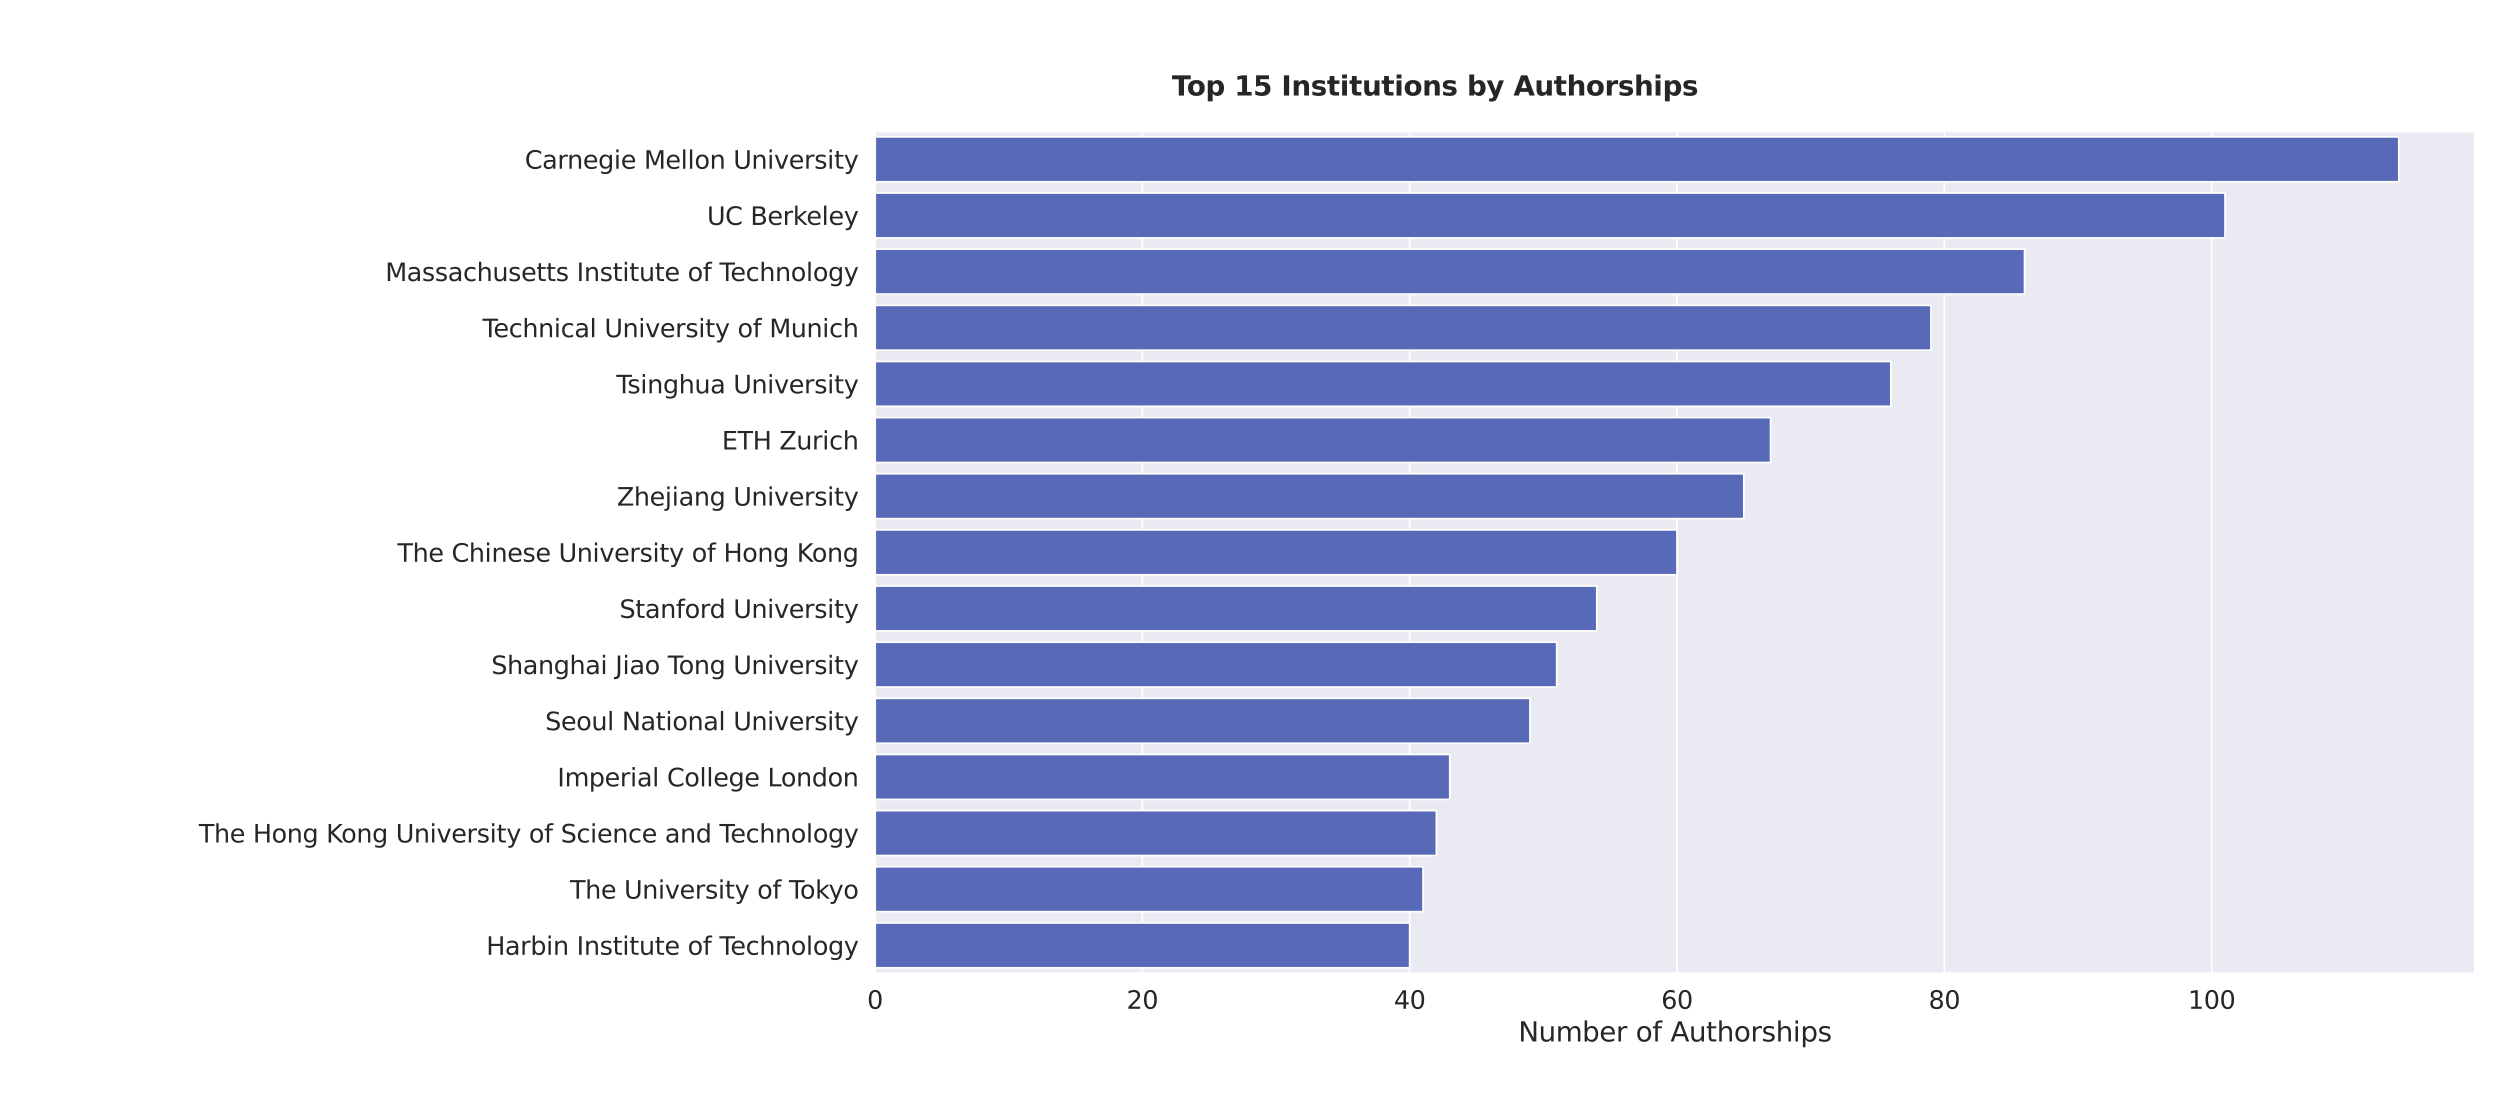 <?xml version="1.0" encoding="utf-8" standalone="no"?>
<!DOCTYPE svg PUBLIC "-//W3C//DTD SVG 1.1//EN"
  "http://www.w3.org/Graphics/SVG/1.1/DTD/svg11.dtd">
<svg xmlns:xlink="http://www.w3.org/1999/xlink" width="1440pt" height="630pt" viewBox="0 0 1440 630" xmlns="http://www.w3.org/2000/svg" version="1.1">
 <defs>
  <style type="text/css">*{stroke-linejoin: round; stroke-linecap: butt}</style>
 </defs>
 <g id="figure_1">
  <g id="patch_1">
   <path d="M 0 630 
L 1440 630 
L 1440 0 
L 0 0 
z
" style="fill: #ffffff"/>
  </g>
  <g id="axes_1">
   <g id="patch_2">
    <path d="M 504 560.7 
L 1425.6 560.7 
L 1425.6 75.6 
L 504 75.6 
z
" style="fill: #eaeaf2"/>
   </g>
   <g id="matplotlib.axis_1">
    <g id="xtick_1">
     <g id="line2d_1">
      <path d="M 504 560.7 
L 504 75.6 
" clip-path="url(#pc9126f937c)" style="fill: none; stroke: #ffffff; stroke-linecap: round"/>
     </g>
     <g id="text_1">
      <!-- 0 -->
      <g style="fill: #262626" transform="translate(499.451 581.066) scale(0.143 -0.143)">
       <defs>
        <path id="DejaVuSans-30" d="M 2034 4250 
Q 1547 4250 1301 3770 
Q 1056 3291 1056 2328 
Q 1056 1369 1301 889 
Q 1547 409 2034 409 
Q 2525 409 2770 889 
Q 3016 1369 3016 2328 
Q 3016 3291 2770 3770 
Q 2525 4250 2034 4250 
z
M 2034 4750 
Q 2819 4750 3233 4129 
Q 3647 3509 3647 2328 
Q 3647 1150 3233 529 
Q 2819 -91 2034 -91 
Q 1250 -91 836 529 
Q 422 1150 422 2328 
Q 422 3509 836 4129 
Q 1250 4750 2034 4750 
z
" transform="scale(0.016)"/>
       </defs>
       <use xlink:href="#DejaVuSans-30"/>
      </g>
     </g>
    </g>
    <g id="xtick_2">
     <g id="line2d_2">
      <path d="M 657.985 560.7 
L 657.985 75.6 
" clip-path="url(#pc9126f937c)" style="fill: none; stroke: #ffffff; stroke-linecap: round"/>
     </g>
     <g id="text_2">
      <!-- 20 -->
      <g style="fill: #262626" transform="translate(648.887 581.066) scale(0.143 -0.143)">
       <defs>
        <path id="DejaVuSans-32" d="M 1228 531 
L 3431 531 
L 3431 0 
L 469 0 
L 469 531 
Q 828 903 1448 1529 
Q 2069 2156 2228 2338 
Q 2531 2678 2651 2914 
Q 2772 3150 2772 3378 
Q 2772 3750 2511 3984 
Q 2250 4219 1831 4219 
Q 1534 4219 1204 4116 
Q 875 4013 500 3803 
L 500 4441 
Q 881 4594 1212 4672 
Q 1544 4750 1819 4750 
Q 2544 4750 2975 4387 
Q 3406 4025 3406 3419 
Q 3406 3131 3298 2873 
Q 3191 2616 2906 2266 
Q 2828 2175 2409 1742 
Q 1991 1309 1228 531 
z
" transform="scale(0.016)"/>
       </defs>
       <use xlink:href="#DejaVuSans-32"/>
       <use xlink:href="#DejaVuSans-30" x="63.623"/>
      </g>
     </g>
    </g>
    <g id="xtick_3">
     <g id="line2d_3">
      <path d="M 811.97 560.7 
L 811.97 75.6 
" clip-path="url(#pc9126f937c)" style="fill: none; stroke: #ffffff; stroke-linecap: round"/>
     </g>
     <g id="text_3">
      <!-- 40 -->
      <g style="fill: #262626" transform="translate(802.872 581.066) scale(0.143 -0.143)">
       <defs>
        <path id="DejaVuSans-34" d="M 2419 4116 
L 825 1625 
L 2419 1625 
L 2419 4116 
z
M 2253 4666 
L 3047 4666 
L 3047 1625 
L 3713 1625 
L 3713 1100 
L 3047 1100 
L 3047 0 
L 2419 0 
L 2419 1100 
L 313 1100 
L 313 1709 
L 2253 4666 
z
" transform="scale(0.016)"/>
       </defs>
       <use xlink:href="#DejaVuSans-34"/>
       <use xlink:href="#DejaVuSans-30" x="63.623"/>
      </g>
     </g>
    </g>
    <g id="xtick_4">
     <g id="line2d_4">
      <path d="M 965.955 560.7 
L 965.955 75.6 
" clip-path="url(#pc9126f937c)" style="fill: none; stroke: #ffffff; stroke-linecap: round"/>
     </g>
     <g id="text_4">
      <!-- 60 -->
      <g style="fill: #262626" transform="translate(956.857 581.066) scale(0.143 -0.143)">
       <defs>
        <path id="DejaVuSans-36" d="M 2113 2584 
Q 1688 2584 1439 2293 
Q 1191 2003 1191 1497 
Q 1191 994 1439 701 
Q 1688 409 2113 409 
Q 2538 409 2786 701 
Q 3034 994 3034 1497 
Q 3034 2003 2786 2293 
Q 2538 2584 2113 2584 
z
M 3366 4563 
L 3366 3988 
Q 3128 4100 2886 4159 
Q 2644 4219 2406 4219 
Q 1781 4219 1451 3797 
Q 1122 3375 1075 2522 
Q 1259 2794 1537 2939 
Q 1816 3084 2150 3084 
Q 2853 3084 3261 2657 
Q 3669 2231 3669 1497 
Q 3669 778 3244 343 
Q 2819 -91 2113 -91 
Q 1303 -91 875 529 
Q 447 1150 447 2328 
Q 447 3434 972 4092 
Q 1497 4750 2381 4750 
Q 2619 4750 2861 4703 
Q 3103 4656 3366 4563 
z
" transform="scale(0.016)"/>
       </defs>
       <use xlink:href="#DejaVuSans-36"/>
       <use xlink:href="#DejaVuSans-30" x="63.623"/>
      </g>
     </g>
    </g>
    <g id="xtick_5">
     <g id="line2d_5">
      <path d="M 1119.94 560.7 
L 1119.94 75.6 
" clip-path="url(#pc9126f937c)" style="fill: none; stroke: #ffffff; stroke-linecap: round"/>
     </g>
     <g id="text_5">
      <!-- 80 -->
      <g style="fill: #262626" transform="translate(1110.841 581.066) scale(0.143 -0.143)">
       <defs>
        <path id="DejaVuSans-38" d="M 2034 2216 
Q 1584 2216 1326 1975 
Q 1069 1734 1069 1313 
Q 1069 891 1326 650 
Q 1584 409 2034 409 
Q 2484 409 2743 651 
Q 3003 894 3003 1313 
Q 3003 1734 2745 1975 
Q 2488 2216 2034 2216 
z
M 1403 2484 
Q 997 2584 770 2862 
Q 544 3141 544 3541 
Q 544 4100 942 4425 
Q 1341 4750 2034 4750 
Q 2731 4750 3128 4425 
Q 3525 4100 3525 3541 
Q 3525 3141 3298 2862 
Q 3072 2584 2669 2484 
Q 3125 2378 3379 2068 
Q 3634 1759 3634 1313 
Q 3634 634 3220 271 
Q 2806 -91 2034 -91 
Q 1263 -91 848 271 
Q 434 634 434 1313 
Q 434 1759 690 2068 
Q 947 2378 1403 2484 
z
M 1172 3481 
Q 1172 3119 1398 2916 
Q 1625 2713 2034 2713 
Q 2441 2713 2670 2916 
Q 2900 3119 2900 3481 
Q 2900 3844 2670 4047 
Q 2441 4250 2034 4250 
Q 1625 4250 1398 4047 
Q 1172 3844 1172 3481 
z
" transform="scale(0.016)"/>
       </defs>
       <use xlink:href="#DejaVuSans-38"/>
       <use xlink:href="#DejaVuSans-30" x="63.623"/>
      </g>
     </g>
    </g>
    <g id="xtick_6">
     <g id="line2d_6">
      <path d="M 1273.925 560.7 
L 1273.925 75.6 
" clip-path="url(#pc9126f937c)" style="fill: none; stroke: #ffffff; stroke-linecap: round"/>
     </g>
     <g id="text_6">
      <!-- 100 -->
      <g style="fill: #262626" transform="translate(1260.277 581.066) scale(0.143 -0.143)">
       <defs>
        <path id="DejaVuSans-31" d="M 794 531 
L 1825 531 
L 1825 4091 
L 703 3866 
L 703 4441 
L 1819 4666 
L 2450 4666 
L 2450 531 
L 3481 531 
L 3481 0 
L 794 0 
L 794 531 
z
" transform="scale(0.016)"/>
       </defs>
       <use xlink:href="#DejaVuSans-31"/>
       <use xlink:href="#DejaVuSans-30" x="63.623"/>
       <use xlink:href="#DejaVuSans-30" x="127.246"/>
      </g>
     </g>
    </g>
    <g id="text_7">
     <!-- Number of Authorships -->
     <g style="fill: #262626" transform="translate(874.542 599.893) scale(0.156 -0.156)">
      <defs>
       <path id="DejaVuSans-4e" d="M 628 4666 
L 1478 4666 
L 3547 763 
L 3547 4666 
L 4159 4666 
L 4159 0 
L 3309 0 
L 1241 3903 
L 1241 0 
L 628 0 
L 628 4666 
z
" transform="scale(0.016)"/>
       <path id="DejaVuSans-75" d="M 544 1381 
L 544 3500 
L 1119 3500 
L 1119 1403 
Q 1119 906 1312 657 
Q 1506 409 1894 409 
Q 2359 409 2629 706 
Q 2900 1003 2900 1516 
L 2900 3500 
L 3475 3500 
L 3475 0 
L 2900 0 
L 2900 538 
Q 2691 219 2414 64 
Q 2138 -91 1772 -91 
Q 1169 -91 856 284 
Q 544 659 544 1381 
z
M 1991 3584 
L 1991 3584 
z
" transform="scale(0.016)"/>
       <path id="DejaVuSans-6d" d="M 3328 2828 
Q 3544 3216 3844 3400 
Q 4144 3584 4550 3584 
Q 5097 3584 5394 3201 
Q 5691 2819 5691 2113 
L 5691 0 
L 5113 0 
L 5113 2094 
Q 5113 2597 4934 2840 
Q 4756 3084 4391 3084 
Q 3944 3084 3684 2787 
Q 3425 2491 3425 1978 
L 3425 0 
L 2847 0 
L 2847 2094 
Q 2847 2600 2669 2842 
Q 2491 3084 2119 3084 
Q 1678 3084 1418 2786 
Q 1159 2488 1159 1978 
L 1159 0 
L 581 0 
L 581 3500 
L 1159 3500 
L 1159 2956 
Q 1356 3278 1631 3431 
Q 1906 3584 2284 3584 
Q 2666 3584 2933 3390 
Q 3200 3197 3328 2828 
z
" transform="scale(0.016)"/>
       <path id="DejaVuSans-62" d="M 3116 1747 
Q 3116 2381 2855 2742 
Q 2594 3103 2138 3103 
Q 1681 3103 1420 2742 
Q 1159 2381 1159 1747 
Q 1159 1113 1420 752 
Q 1681 391 2138 391 
Q 2594 391 2855 752 
Q 3116 1113 3116 1747 
z
M 1159 2969 
Q 1341 3281 1617 3432 
Q 1894 3584 2278 3584 
Q 2916 3584 3314 3078 
Q 3713 2572 3713 1747 
Q 3713 922 3314 415 
Q 2916 -91 2278 -91 
Q 1894 -91 1617 61 
Q 1341 213 1159 525 
L 1159 0 
L 581 0 
L 581 4863 
L 1159 4863 
L 1159 2969 
z
" transform="scale(0.016)"/>
       <path id="DejaVuSans-65" d="M 3597 1894 
L 3597 1613 
L 953 1613 
Q 991 1019 1311 708 
Q 1631 397 2203 397 
Q 2534 397 2845 478 
Q 3156 559 3463 722 
L 3463 178 
Q 3153 47 2828 -22 
Q 2503 -91 2169 -91 
Q 1331 -91 842 396 
Q 353 884 353 1716 
Q 353 2575 817 3079 
Q 1281 3584 2069 3584 
Q 2775 3584 3186 3129 
Q 3597 2675 3597 1894 
z
M 3022 2063 
Q 3016 2534 2758 2815 
Q 2500 3097 2075 3097 
Q 1594 3097 1305 2825 
Q 1016 2553 972 2059 
L 3022 2063 
z
" transform="scale(0.016)"/>
       <path id="DejaVuSans-72" d="M 2631 2963 
Q 2534 3019 2420 3045 
Q 2306 3072 2169 3072 
Q 1681 3072 1420 2755 
Q 1159 2438 1159 1844 
L 1159 0 
L 581 0 
L 581 3500 
L 1159 3500 
L 1159 2956 
Q 1341 3275 1631 3429 
Q 1922 3584 2338 3584 
Q 2397 3584 2469 3576 
Q 2541 3569 2628 3553 
L 2631 2963 
z
" transform="scale(0.016)"/>
       <path id="DejaVuSans-20" transform="scale(0.016)"/>
       <path id="DejaVuSans-6f" d="M 1959 3097 
Q 1497 3097 1228 2736 
Q 959 2375 959 1747 
Q 959 1119 1226 758 
Q 1494 397 1959 397 
Q 2419 397 2687 759 
Q 2956 1122 2956 1747 
Q 2956 2369 2687 2733 
Q 2419 3097 1959 3097 
z
M 1959 3584 
Q 2709 3584 3137 3096 
Q 3566 2609 3566 1747 
Q 3566 888 3137 398 
Q 2709 -91 1959 -91 
Q 1206 -91 779 398 
Q 353 888 353 1747 
Q 353 2609 779 3096 
Q 1206 3584 1959 3584 
z
" transform="scale(0.016)"/>
       <path id="DejaVuSans-66" d="M 2375 4863 
L 2375 4384 
L 1825 4384 
Q 1516 4384 1395 4259 
Q 1275 4134 1275 3809 
L 1275 3500 
L 2222 3500 
L 2222 3053 
L 1275 3053 
L 1275 0 
L 697 0 
L 697 3053 
L 147 3053 
L 147 3500 
L 697 3500 
L 697 3744 
Q 697 4328 969 4595 
Q 1241 4863 1831 4863 
L 2375 4863 
z
" transform="scale(0.016)"/>
       <path id="DejaVuSans-41" d="M 2188 4044 
L 1331 1722 
L 3047 1722 
L 2188 4044 
z
M 1831 4666 
L 2547 4666 
L 4325 0 
L 3669 0 
L 3244 1197 
L 1141 1197 
L 716 0 
L 50 0 
L 1831 4666 
z
" transform="scale(0.016)"/>
       <path id="DejaVuSans-74" d="M 1172 4494 
L 1172 3500 
L 2356 3500 
L 2356 3053 
L 1172 3053 
L 1172 1153 
Q 1172 725 1289 603 
Q 1406 481 1766 481 
L 2356 481 
L 2356 0 
L 1766 0 
Q 1100 0 847 248 
Q 594 497 594 1153 
L 594 3053 
L 172 3053 
L 172 3500 
L 594 3500 
L 594 4494 
L 1172 4494 
z
" transform="scale(0.016)"/>
       <path id="DejaVuSans-68" d="M 3513 2113 
L 3513 0 
L 2938 0 
L 2938 2094 
Q 2938 2591 2744 2837 
Q 2550 3084 2163 3084 
Q 1697 3084 1428 2787 
Q 1159 2491 1159 1978 
L 1159 0 
L 581 0 
L 581 4863 
L 1159 4863 
L 1159 2956 
Q 1366 3272 1645 3428 
Q 1925 3584 2291 3584 
Q 2894 3584 3203 3211 
Q 3513 2838 3513 2113 
z
" transform="scale(0.016)"/>
       <path id="DejaVuSans-73" d="M 2834 3397 
L 2834 2853 
Q 2591 2978 2328 3040 
Q 2066 3103 1784 3103 
Q 1356 3103 1142 2972 
Q 928 2841 928 2578 
Q 928 2378 1081 2264 
Q 1234 2150 1697 2047 
L 1894 2003 
Q 2506 1872 2764 1633 
Q 3022 1394 3022 966 
Q 3022 478 2636 193 
Q 2250 -91 1575 -91 
Q 1294 -91 989 -36 
Q 684 19 347 128 
L 347 722 
Q 666 556 975 473 
Q 1284 391 1588 391 
Q 1994 391 2212 530 
Q 2431 669 2431 922 
Q 2431 1156 2273 1281 
Q 2116 1406 1581 1522 
L 1381 1569 
Q 847 1681 609 1914 
Q 372 2147 372 2553 
Q 372 3047 722 3315 
Q 1072 3584 1716 3584 
Q 2034 3584 2315 3537 
Q 2597 3491 2834 3397 
z
" transform="scale(0.016)"/>
       <path id="DejaVuSans-69" d="M 603 3500 
L 1178 3500 
L 1178 0 
L 603 0 
L 603 3500 
z
M 603 4863 
L 1178 4863 
L 1178 4134 
L 603 4134 
L 603 4863 
z
" transform="scale(0.016)"/>
       <path id="DejaVuSans-70" d="M 1159 525 
L 1159 -1331 
L 581 -1331 
L 581 3500 
L 1159 3500 
L 1159 2969 
Q 1341 3281 1617 3432 
Q 1894 3584 2278 3584 
Q 2916 3584 3314 3078 
Q 3713 2572 3713 1747 
Q 3713 922 3314 415 
Q 2916 -91 2278 -91 
Q 1894 -91 1617 61 
Q 1341 213 1159 525 
z
M 3116 1747 
Q 3116 2381 2855 2742 
Q 2594 3103 2138 3103 
Q 1681 3103 1420 2742 
Q 1159 2381 1159 1747 
Q 1159 1113 1420 752 
Q 1681 391 2138 391 
Q 2594 391 2855 752 
Q 3116 1113 3116 1747 
z
" transform="scale(0.016)"/>
      </defs>
      <use xlink:href="#DejaVuSans-4e"/>
      <use xlink:href="#DejaVuSans-75" x="74.805"/>
      <use xlink:href="#DejaVuSans-6d" x="138.184"/>
      <use xlink:href="#DejaVuSans-62" x="235.596"/>
      <use xlink:href="#DejaVuSans-65" x="299.072"/>
      <use xlink:href="#DejaVuSans-72" x="360.596"/>
      <use xlink:href="#DejaVuSans-20" x="401.709"/>
      <use xlink:href="#DejaVuSans-6f" x="433.496"/>
      <use xlink:href="#DejaVuSans-66" x="494.678"/>
      <use xlink:href="#DejaVuSans-20" x="529.883"/>
      <use xlink:href="#DejaVuSans-41" x="561.67"/>
      <use xlink:href="#DejaVuSans-75" x="630.078"/>
      <use xlink:href="#DejaVuSans-74" x="693.457"/>
      <use xlink:href="#DejaVuSans-68" x="732.666"/>
      <use xlink:href="#DejaVuSans-6f" x="796.045"/>
      <use xlink:href="#DejaVuSans-72" x="857.227"/>
      <use xlink:href="#DejaVuSans-73" x="898.34"/>
      <use xlink:href="#DejaVuSans-68" x="950.439"/>
      <use xlink:href="#DejaVuSans-69" x="1013.818"/>
      <use xlink:href="#DejaVuSans-70" x="1041.602"/>
      <use xlink:href="#DejaVuSans-73" x="1105.078"/>
     </g>
    </g>
   </g>
   <g id="matplotlib.axis_2">
    <g id="ytick_1">
     <g id="text_8">
      <!-- Carnegie Mellon University -->
      <g style="fill: #262626" transform="translate(302.292 97.203) scale(0.143 -0.143)">
       <defs>
        <path id="DejaVuSans-43" d="M 4122 4306 
L 4122 3641 
Q 3803 3938 3442 4084 
Q 3081 4231 2675 4231 
Q 1875 4231 1450 3742 
Q 1025 3253 1025 2328 
Q 1025 1406 1450 917 
Q 1875 428 2675 428 
Q 3081 428 3442 575 
Q 3803 722 4122 1019 
L 4122 359 
Q 3791 134 3420 21 
Q 3050 -91 2638 -91 
Q 1578 -91 968 557 
Q 359 1206 359 2328 
Q 359 3453 968 4101 
Q 1578 4750 2638 4750 
Q 3056 4750 3426 4639 
Q 3797 4528 4122 4306 
z
" transform="scale(0.016)"/>
        <path id="DejaVuSans-61" d="M 2194 1759 
Q 1497 1759 1228 1600 
Q 959 1441 959 1056 
Q 959 750 1161 570 
Q 1363 391 1709 391 
Q 2188 391 2477 730 
Q 2766 1069 2766 1631 
L 2766 1759 
L 2194 1759 
z
M 3341 1997 
L 3341 0 
L 2766 0 
L 2766 531 
Q 2569 213 2275 61 
Q 1981 -91 1556 -91 
Q 1019 -91 701 211 
Q 384 513 384 1019 
Q 384 1609 779 1909 
Q 1175 2209 1959 2209 
L 2766 2209 
L 2766 2266 
Q 2766 2663 2505 2880 
Q 2244 3097 1772 3097 
Q 1472 3097 1187 3025 
Q 903 2953 641 2809 
L 641 3341 
Q 956 3463 1253 3523 
Q 1550 3584 1831 3584 
Q 2591 3584 2966 3190 
Q 3341 2797 3341 1997 
z
" transform="scale(0.016)"/>
        <path id="DejaVuSans-6e" d="M 3513 2113 
L 3513 0 
L 2938 0 
L 2938 2094 
Q 2938 2591 2744 2837 
Q 2550 3084 2163 3084 
Q 1697 3084 1428 2787 
Q 1159 2491 1159 1978 
L 1159 0 
L 581 0 
L 581 3500 
L 1159 3500 
L 1159 2956 
Q 1366 3272 1645 3428 
Q 1925 3584 2291 3584 
Q 2894 3584 3203 3211 
Q 3513 2838 3513 2113 
z
" transform="scale(0.016)"/>
        <path id="DejaVuSans-67" d="M 2906 1791 
Q 2906 2416 2648 2759 
Q 2391 3103 1925 3103 
Q 1463 3103 1205 2759 
Q 947 2416 947 1791 
Q 947 1169 1205 825 
Q 1463 481 1925 481 
Q 2391 481 2648 825 
Q 2906 1169 2906 1791 
z
M 3481 434 
Q 3481 -459 3084 -895 
Q 2688 -1331 1869 -1331 
Q 1566 -1331 1297 -1286 
Q 1028 -1241 775 -1147 
L 775 -588 
Q 1028 -725 1275 -790 
Q 1522 -856 1778 -856 
Q 2344 -856 2625 -561 
Q 2906 -266 2906 331 
L 2906 616 
Q 2728 306 2450 153 
Q 2172 0 1784 0 
Q 1141 0 747 490 
Q 353 981 353 1791 
Q 353 2603 747 3093 
Q 1141 3584 1784 3584 
Q 2172 3584 2450 3431 
Q 2728 3278 2906 2969 
L 2906 3500 
L 3481 3500 
L 3481 434 
z
" transform="scale(0.016)"/>
        <path id="DejaVuSans-4d" d="M 628 4666 
L 1569 4666 
L 2759 1491 
L 3956 4666 
L 4897 4666 
L 4897 0 
L 4281 0 
L 4281 4097 
L 3078 897 
L 2444 897 
L 1241 4097 
L 1241 0 
L 628 0 
L 628 4666 
z
" transform="scale(0.016)"/>
        <path id="DejaVuSans-6c" d="M 603 4863 
L 1178 4863 
L 1178 0 
L 603 0 
L 603 4863 
z
" transform="scale(0.016)"/>
        <path id="DejaVuSans-55" d="M 556 4666 
L 1191 4666 
L 1191 1831 
Q 1191 1081 1462 751 
Q 1734 422 2344 422 
Q 2950 422 3222 751 
Q 3494 1081 3494 1831 
L 3494 4666 
L 4128 4666 
L 4128 1753 
Q 4128 841 3676 375 
Q 3225 -91 2344 -91 
Q 1459 -91 1007 375 
Q 556 841 556 1753 
L 556 4666 
z
" transform="scale(0.016)"/>
        <path id="DejaVuSans-76" d="M 191 3500 
L 800 3500 
L 1894 563 
L 2988 3500 
L 3597 3500 
L 2284 0 
L 1503 0 
L 191 3500 
z
" transform="scale(0.016)"/>
        <path id="DejaVuSans-79" d="M 2059 -325 
Q 1816 -950 1584 -1140 
Q 1353 -1331 966 -1331 
L 506 -1331 
L 506 -850 
L 844 -850 
Q 1081 -850 1212 -737 
Q 1344 -625 1503 -206 
L 1606 56 
L 191 3500 
L 800 3500 
L 1894 763 
L 2988 3500 
L 3597 3500 
L 2059 -325 
z
" transform="scale(0.016)"/>
       </defs>
       <use xlink:href="#DejaVuSans-43"/>
       <use xlink:href="#DejaVuSans-61" x="69.824"/>
       <use xlink:href="#DejaVuSans-72" x="131.104"/>
       <use xlink:href="#DejaVuSans-6e" x="170.467"/>
       <use xlink:href="#DejaVuSans-65" x="233.846"/>
       <use xlink:href="#DejaVuSans-67" x="295.369"/>
       <use xlink:href="#DejaVuSans-69" x="358.846"/>
       <use xlink:href="#DejaVuSans-65" x="386.629"/>
       <use xlink:href="#DejaVuSans-20" x="448.152"/>
       <use xlink:href="#DejaVuSans-4d" x="479.939"/>
       <use xlink:href="#DejaVuSans-65" x="566.219"/>
       <use xlink:href="#DejaVuSans-6c" x="627.742"/>
       <use xlink:href="#DejaVuSans-6c" x="655.525"/>
       <use xlink:href="#DejaVuSans-6f" x="683.309"/>
       <use xlink:href="#DejaVuSans-6e" x="744.49"/>
       <use xlink:href="#DejaVuSans-20" x="807.869"/>
       <use xlink:href="#DejaVuSans-55" x="839.656"/>
       <use xlink:href="#DejaVuSans-6e" x="912.85"/>
       <use xlink:href="#DejaVuSans-69" x="976.229"/>
       <use xlink:href="#DejaVuSans-76" x="1004.012"/>
       <use xlink:href="#DejaVuSans-65" x="1063.191"/>
       <use xlink:href="#DejaVuSans-72" x="1124.715"/>
       <use xlink:href="#DejaVuSans-73" x="1165.828"/>
       <use xlink:href="#DejaVuSans-69" x="1217.928"/>
       <use xlink:href="#DejaVuSans-74" x="1245.711"/>
       <use xlink:href="#DejaVuSans-79" x="1284.92"/>
      </g>
     </g>
    </g>
    <g id="ytick_2">
     <g id="text_9">
      <!-- UC Berkeley -->
      <g style="fill: #262626" transform="translate(407.219 129.543) scale(0.143 -0.143)">
       <defs>
        <path id="DejaVuSans-42" d="M 1259 2228 
L 1259 519 
L 2272 519 
Q 2781 519 3026 730 
Q 3272 941 3272 1375 
Q 3272 1813 3026 2020 
Q 2781 2228 2272 2228 
L 1259 2228 
z
M 1259 4147 
L 1259 2741 
L 2194 2741 
Q 2656 2741 2882 2914 
Q 3109 3088 3109 3444 
Q 3109 3797 2882 3972 
Q 2656 4147 2194 4147 
L 1259 4147 
z
M 628 4666 
L 2241 4666 
Q 2963 4666 3353 4366 
Q 3744 4066 3744 3513 
Q 3744 3084 3544 2831 
Q 3344 2578 2956 2516 
Q 3422 2416 3680 2098 
Q 3938 1781 3938 1306 
Q 3938 681 3513 340 
Q 3088 0 2303 0 
L 628 0 
L 628 4666 
z
" transform="scale(0.016)"/>
        <path id="DejaVuSans-6b" d="M 581 4863 
L 1159 4863 
L 1159 1991 
L 2875 3500 
L 3609 3500 
L 1753 1863 
L 3688 0 
L 2938 0 
L 1159 1709 
L 1159 0 
L 581 0 
L 581 4863 
z
" transform="scale(0.016)"/>
       </defs>
       <use xlink:href="#DejaVuSans-55"/>
       <use xlink:href="#DejaVuSans-43" x="73.193"/>
       <use xlink:href="#DejaVuSans-20" x="143.018"/>
       <use xlink:href="#DejaVuSans-42" x="174.805"/>
       <use xlink:href="#DejaVuSans-65" x="243.408"/>
       <use xlink:href="#DejaVuSans-72" x="304.932"/>
       <use xlink:href="#DejaVuSans-6b" x="346.045"/>
       <use xlink:href="#DejaVuSans-65" x="400.33"/>
       <use xlink:href="#DejaVuSans-6c" x="461.854"/>
       <use xlink:href="#DejaVuSans-65" x="489.637"/>
       <use xlink:href="#DejaVuSans-79" x="551.16"/>
      </g>
     </g>
    </g>
    <g id="ytick_3">
     <g id="text_10">
      <!-- Massachusetts Institute of Technology -->
      <g style="fill: #262626" transform="translate(221.933 161.883) scale(0.143 -0.143)">
       <defs>
        <path id="DejaVuSans-63" d="M 3122 3366 
L 3122 2828 
Q 2878 2963 2633 3030 
Q 2388 3097 2138 3097 
Q 1578 3097 1268 2742 
Q 959 2388 959 1747 
Q 959 1106 1268 751 
Q 1578 397 2138 397 
Q 2388 397 2633 464 
Q 2878 531 3122 666 
L 3122 134 
Q 2881 22 2623 -34 
Q 2366 -91 2075 -91 
Q 1284 -91 818 406 
Q 353 903 353 1747 
Q 353 2603 823 3093 
Q 1294 3584 2113 3584 
Q 2378 3584 2631 3529 
Q 2884 3475 3122 3366 
z
" transform="scale(0.016)"/>
        <path id="DejaVuSans-49" d="M 628 4666 
L 1259 4666 
L 1259 0 
L 628 0 
L 628 4666 
z
" transform="scale(0.016)"/>
        <path id="DejaVuSans-54" d="M -19 4666 
L 3928 4666 
L 3928 4134 
L 2272 4134 
L 2272 0 
L 1638 0 
L 1638 4134 
L -19 4134 
L -19 4666 
z
" transform="scale(0.016)"/>
       </defs>
       <use xlink:href="#DejaVuSans-4d"/>
       <use xlink:href="#DejaVuSans-61" x="86.279"/>
       <use xlink:href="#DejaVuSans-73" x="147.559"/>
       <use xlink:href="#DejaVuSans-73" x="199.658"/>
       <use xlink:href="#DejaVuSans-61" x="251.758"/>
       <use xlink:href="#DejaVuSans-63" x="313.037"/>
       <use xlink:href="#DejaVuSans-68" x="368.018"/>
       <use xlink:href="#DejaVuSans-75" x="431.396"/>
       <use xlink:href="#DejaVuSans-73" x="494.775"/>
       <use xlink:href="#DejaVuSans-65" x="546.875"/>
       <use xlink:href="#DejaVuSans-74" x="608.398"/>
       <use xlink:href="#DejaVuSans-74" x="647.607"/>
       <use xlink:href="#DejaVuSans-73" x="686.816"/>
       <use xlink:href="#DejaVuSans-20" x="738.916"/>
       <use xlink:href="#DejaVuSans-49" x="770.703"/>
       <use xlink:href="#DejaVuSans-6e" x="800.195"/>
       <use xlink:href="#DejaVuSans-73" x="863.574"/>
       <use xlink:href="#DejaVuSans-74" x="915.674"/>
       <use xlink:href="#DejaVuSans-69" x="954.883"/>
       <use xlink:href="#DejaVuSans-74" x="982.666"/>
       <use xlink:href="#DejaVuSans-75" x="1021.875"/>
       <use xlink:href="#DejaVuSans-74" x="1085.254"/>
       <use xlink:href="#DejaVuSans-65" x="1124.463"/>
       <use xlink:href="#DejaVuSans-20" x="1185.986"/>
       <use xlink:href="#DejaVuSans-6f" x="1217.773"/>
       <use xlink:href="#DejaVuSans-66" x="1278.955"/>
       <use xlink:href="#DejaVuSans-20" x="1314.16"/>
       <use xlink:href="#DejaVuSans-54" x="1345.947"/>
       <use xlink:href="#DejaVuSans-65" x="1390.031"/>
       <use xlink:href="#DejaVuSans-63" x="1451.555"/>
       <use xlink:href="#DejaVuSans-68" x="1506.535"/>
       <use xlink:href="#DejaVuSans-6e" x="1569.914"/>
       <use xlink:href="#DejaVuSans-6f" x="1633.293"/>
       <use xlink:href="#DejaVuSans-6c" x="1694.475"/>
       <use xlink:href="#DejaVuSans-6f" x="1722.258"/>
       <use xlink:href="#DejaVuSans-67" x="1783.439"/>
       <use xlink:href="#DejaVuSans-79" x="1846.916"/>
      </g>
     </g>
    </g>
    <g id="ytick_4">
     <g id="text_11">
      <!-- Technical University of Munich -->
      <g style="fill: #262626" transform="translate(277.924 194.223) scale(0.143 -0.143)">
       <use xlink:href="#DejaVuSans-54"/>
       <use xlink:href="#DejaVuSans-65" x="44.084"/>
       <use xlink:href="#DejaVuSans-63" x="105.607"/>
       <use xlink:href="#DejaVuSans-68" x="160.588"/>
       <use xlink:href="#DejaVuSans-6e" x="223.967"/>
       <use xlink:href="#DejaVuSans-69" x="287.346"/>
       <use xlink:href="#DejaVuSans-63" x="315.129"/>
       <use xlink:href="#DejaVuSans-61" x="370.109"/>
       <use xlink:href="#DejaVuSans-6c" x="431.389"/>
       <use xlink:href="#DejaVuSans-20" x="459.172"/>
       <use xlink:href="#DejaVuSans-55" x="490.959"/>
       <use xlink:href="#DejaVuSans-6e" x="564.152"/>
       <use xlink:href="#DejaVuSans-69" x="627.531"/>
       <use xlink:href="#DejaVuSans-76" x="655.314"/>
       <use xlink:href="#DejaVuSans-65" x="714.494"/>
       <use xlink:href="#DejaVuSans-72" x="776.018"/>
       <use xlink:href="#DejaVuSans-73" x="817.131"/>
       <use xlink:href="#DejaVuSans-69" x="869.23"/>
       <use xlink:href="#DejaVuSans-74" x="897.014"/>
       <use xlink:href="#DejaVuSans-79" x="936.223"/>
       <use xlink:href="#DejaVuSans-20" x="995.402"/>
       <use xlink:href="#DejaVuSans-6f" x="1027.189"/>
       <use xlink:href="#DejaVuSans-66" x="1088.371"/>
       <use xlink:href="#DejaVuSans-20" x="1123.576"/>
       <use xlink:href="#DejaVuSans-4d" x="1155.363"/>
       <use xlink:href="#DejaVuSans-75" x="1241.643"/>
       <use xlink:href="#DejaVuSans-6e" x="1305.021"/>
       <use xlink:href="#DejaVuSans-69" x="1368.4"/>
       <use xlink:href="#DejaVuSans-63" x="1396.184"/>
       <use xlink:href="#DejaVuSans-68" x="1451.164"/>
      </g>
     </g>
    </g>
    <g id="ytick_5">
     <g id="text_12">
      <!-- Tsinghua University -->
      <g style="fill: #262626" transform="translate(354.995 226.563) scale(0.143 -0.143)">
       <use xlink:href="#DejaVuSans-54"/>
       <use xlink:href="#DejaVuSans-73" x="44.584"/>
       <use xlink:href="#DejaVuSans-69" x="96.684"/>
       <use xlink:href="#DejaVuSans-6e" x="124.467"/>
       <use xlink:href="#DejaVuSans-67" x="187.846"/>
       <use xlink:href="#DejaVuSans-68" x="251.322"/>
       <use xlink:href="#DejaVuSans-75" x="314.701"/>
       <use xlink:href="#DejaVuSans-61" x="378.08"/>
       <use xlink:href="#DejaVuSans-20" x="439.359"/>
       <use xlink:href="#DejaVuSans-55" x="471.146"/>
       <use xlink:href="#DejaVuSans-6e" x="544.34"/>
       <use xlink:href="#DejaVuSans-69" x="607.719"/>
       <use xlink:href="#DejaVuSans-76" x="635.502"/>
       <use xlink:href="#DejaVuSans-65" x="694.682"/>
       <use xlink:href="#DejaVuSans-72" x="756.205"/>
       <use xlink:href="#DejaVuSans-73" x="797.318"/>
       <use xlink:href="#DejaVuSans-69" x="849.418"/>
       <use xlink:href="#DejaVuSans-74" x="877.201"/>
       <use xlink:href="#DejaVuSans-79" x="916.41"/>
      </g>
     </g>
    </g>
    <g id="ytick_6">
     <g id="text_13">
      <!-- ETH Zurich -->
      <g style="fill: #262626" transform="translate(415.796 258.903) scale(0.143 -0.143)">
       <defs>
        <path id="DejaVuSans-45" d="M 628 4666 
L 3578 4666 
L 3578 4134 
L 1259 4134 
L 1259 2753 
L 3481 2753 
L 3481 2222 
L 1259 2222 
L 1259 531 
L 3634 531 
L 3634 0 
L 628 0 
L 628 4666 
z
" transform="scale(0.016)"/>
        <path id="DejaVuSans-48" d="M 628 4666 
L 1259 4666 
L 1259 2753 
L 3553 2753 
L 3553 4666 
L 4184 4666 
L 4184 0 
L 3553 0 
L 3553 2222 
L 1259 2222 
L 1259 0 
L 628 0 
L 628 4666 
z
" transform="scale(0.016)"/>
        <path id="DejaVuSans-5a" d="M 359 4666 
L 4025 4666 
L 4025 4184 
L 1075 531 
L 4097 531 
L 4097 0 
L 288 0 
L 288 481 
L 3238 4134 
L 359 4134 
L 359 4666 
z
" transform="scale(0.016)"/>
       </defs>
       <use xlink:href="#DejaVuSans-45"/>
       <use xlink:href="#DejaVuSans-54" x="63.184"/>
       <use xlink:href="#DejaVuSans-48" x="124.268"/>
       <use xlink:href="#DejaVuSans-20" x="199.463"/>
       <use xlink:href="#DejaVuSans-5a" x="231.25"/>
       <use xlink:href="#DejaVuSans-75" x="299.756"/>
       <use xlink:href="#DejaVuSans-72" x="363.135"/>
       <use xlink:href="#DejaVuSans-69" x="404.248"/>
       <use xlink:href="#DejaVuSans-63" x="432.031"/>
       <use xlink:href="#DejaVuSans-68" x="487.012"/>
      </g>
     </g>
    </g>
    <g id="ytick_7">
     <g id="text_14">
      <!-- Zhejiang University -->
      <g style="fill: #262626" transform="translate(355.314 291.243) scale(0.143 -0.143)">
       <defs>
        <path id="DejaVuSans-6a" d="M 603 3500 
L 1178 3500 
L 1178 -63 
Q 1178 -731 923 -1031 
Q 669 -1331 103 -1331 
L -116 -1331 
L -116 -844 
L 38 -844 
Q 366 -844 484 -692 
Q 603 -541 603 -63 
L 603 3500 
z
M 603 4863 
L 1178 4863 
L 1178 4134 
L 603 4134 
L 603 4863 
z
" transform="scale(0.016)"/>
       </defs>
       <use xlink:href="#DejaVuSans-5a"/>
       <use xlink:href="#DejaVuSans-68" x="68.506"/>
       <use xlink:href="#DejaVuSans-65" x="131.885"/>
       <use xlink:href="#DejaVuSans-6a" x="193.408"/>
       <use xlink:href="#DejaVuSans-69" x="221.191"/>
       <use xlink:href="#DejaVuSans-61" x="248.975"/>
       <use xlink:href="#DejaVuSans-6e" x="310.254"/>
       <use xlink:href="#DejaVuSans-67" x="373.633"/>
       <use xlink:href="#DejaVuSans-20" x="437.109"/>
       <use xlink:href="#DejaVuSans-55" x="468.896"/>
       <use xlink:href="#DejaVuSans-6e" x="542.09"/>
       <use xlink:href="#DejaVuSans-69" x="605.469"/>
       <use xlink:href="#DejaVuSans-76" x="633.252"/>
       <use xlink:href="#DejaVuSans-65" x="692.432"/>
       <use xlink:href="#DejaVuSans-72" x="753.955"/>
       <use xlink:href="#DejaVuSans-73" x="795.068"/>
       <use xlink:href="#DejaVuSans-69" x="847.168"/>
       <use xlink:href="#DejaVuSans-74" x="874.951"/>
       <use xlink:href="#DejaVuSans-79" x="914.16"/>
      </g>
     </g>
    </g>
    <g id="ytick_8">
     <g id="text_15">
      <!-- The Chinese University of Hong Kong -->
      <g style="fill: #262626" transform="translate(228.933 323.583) scale(0.143 -0.143)">
       <defs>
        <path id="DejaVuSans-4b" d="M 628 4666 
L 1259 4666 
L 1259 2694 
L 3353 4666 
L 4166 4666 
L 1850 2491 
L 4331 0 
L 3500 0 
L 1259 2247 
L 1259 0 
L 628 0 
L 628 4666 
z
" transform="scale(0.016)"/>
       </defs>
       <use xlink:href="#DejaVuSans-54"/>
       <use xlink:href="#DejaVuSans-68" x="61.084"/>
       <use xlink:href="#DejaVuSans-65" x="124.463"/>
       <use xlink:href="#DejaVuSans-20" x="185.986"/>
       <use xlink:href="#DejaVuSans-43" x="217.773"/>
       <use xlink:href="#DejaVuSans-68" x="287.598"/>
       <use xlink:href="#DejaVuSans-69" x="350.977"/>
       <use xlink:href="#DejaVuSans-6e" x="378.76"/>
       <use xlink:href="#DejaVuSans-65" x="442.139"/>
       <use xlink:href="#DejaVuSans-73" x="503.662"/>
       <use xlink:href="#DejaVuSans-65" x="555.762"/>
       <use xlink:href="#DejaVuSans-20" x="617.285"/>
       <use xlink:href="#DejaVuSans-55" x="649.072"/>
       <use xlink:href="#DejaVuSans-6e" x="722.266"/>
       <use xlink:href="#DejaVuSans-69" x="785.645"/>
       <use xlink:href="#DejaVuSans-76" x="813.428"/>
       <use xlink:href="#DejaVuSans-65" x="872.607"/>
       <use xlink:href="#DejaVuSans-72" x="934.131"/>
       <use xlink:href="#DejaVuSans-73" x="975.244"/>
       <use xlink:href="#DejaVuSans-69" x="1027.344"/>
       <use xlink:href="#DejaVuSans-74" x="1055.127"/>
       <use xlink:href="#DejaVuSans-79" x="1094.336"/>
       <use xlink:href="#DejaVuSans-20" x="1153.516"/>
       <use xlink:href="#DejaVuSans-6f" x="1185.303"/>
       <use xlink:href="#DejaVuSans-66" x="1246.484"/>
       <use xlink:href="#DejaVuSans-20" x="1281.689"/>
       <use xlink:href="#DejaVuSans-48" x="1313.477"/>
       <use xlink:href="#DejaVuSans-6f" x="1388.672"/>
       <use xlink:href="#DejaVuSans-6e" x="1449.854"/>
       <use xlink:href="#DejaVuSans-67" x="1513.232"/>
       <use xlink:href="#DejaVuSans-20" x="1576.709"/>
       <use xlink:href="#DejaVuSans-4b" x="1608.496"/>
       <use xlink:href="#DejaVuSans-6f" x="1669.072"/>
       <use xlink:href="#DejaVuSans-6e" x="1730.254"/>
       <use xlink:href="#DejaVuSans-67" x="1793.633"/>
      </g>
     </g>
    </g>
    <g id="ytick_9">
     <g id="text_16">
      <!-- Stanford University -->
      <g style="fill: #262626" transform="translate(356.82 355.923) scale(0.143 -0.143)">
       <defs>
        <path id="DejaVuSans-53" d="M 3425 4513 
L 3425 3897 
Q 3066 4069 2747 4153 
Q 2428 4238 2131 4238 
Q 1616 4238 1336 4038 
Q 1056 3838 1056 3469 
Q 1056 3159 1242 3001 
Q 1428 2844 1947 2747 
L 2328 2669 
Q 3034 2534 3370 2195 
Q 3706 1856 3706 1288 
Q 3706 609 3251 259 
Q 2797 -91 1919 -91 
Q 1588 -91 1214 -16 
Q 841 59 441 206 
L 441 856 
Q 825 641 1194 531 
Q 1563 422 1919 422 
Q 2459 422 2753 634 
Q 3047 847 3047 1241 
Q 3047 1584 2836 1778 
Q 2625 1972 2144 2069 
L 1759 2144 
Q 1053 2284 737 2584 
Q 422 2884 422 3419 
Q 422 4038 858 4394 
Q 1294 4750 2059 4750 
Q 2388 4750 2728 4690 
Q 3069 4631 3425 4513 
z
" transform="scale(0.016)"/>
        <path id="DejaVuSans-64" d="M 2906 2969 
L 2906 4863 
L 3481 4863 
L 3481 0 
L 2906 0 
L 2906 525 
Q 2725 213 2448 61 
Q 2172 -91 1784 -91 
Q 1150 -91 751 415 
Q 353 922 353 1747 
Q 353 2572 751 3078 
Q 1150 3584 1784 3584 
Q 2172 3584 2448 3432 
Q 2725 3281 2906 2969 
z
M 947 1747 
Q 947 1113 1208 752 
Q 1469 391 1925 391 
Q 2381 391 2643 752 
Q 2906 1113 2906 1747 
Q 2906 2381 2643 2742 
Q 2381 3103 1925 3103 
Q 1469 3103 1208 2742 
Q 947 2381 947 1747 
z
" transform="scale(0.016)"/>
       </defs>
       <use xlink:href="#DejaVuSans-53"/>
       <use xlink:href="#DejaVuSans-74" x="63.477"/>
       <use xlink:href="#DejaVuSans-61" x="102.686"/>
       <use xlink:href="#DejaVuSans-6e" x="163.965"/>
       <use xlink:href="#DejaVuSans-66" x="227.344"/>
       <use xlink:href="#DejaVuSans-6f" x="262.549"/>
       <use xlink:href="#DejaVuSans-72" x="323.73"/>
       <use xlink:href="#DejaVuSans-64" x="363.094"/>
       <use xlink:href="#DejaVuSans-20" x="426.57"/>
       <use xlink:href="#DejaVuSans-55" x="458.357"/>
       <use xlink:href="#DejaVuSans-6e" x="531.551"/>
       <use xlink:href="#DejaVuSans-69" x="594.93"/>
       <use xlink:href="#DejaVuSans-76" x="622.713"/>
       <use xlink:href="#DejaVuSans-65" x="681.893"/>
       <use xlink:href="#DejaVuSans-72" x="743.416"/>
       <use xlink:href="#DejaVuSans-73" x="784.529"/>
       <use xlink:href="#DejaVuSans-69" x="836.629"/>
       <use xlink:href="#DejaVuSans-74" x="864.412"/>
       <use xlink:href="#DejaVuSans-79" x="903.621"/>
      </g>
     </g>
    </g>
    <g id="ytick_10">
     <g id="text_17">
      <!-- Shanghai Jiao Tong University -->
      <g style="fill: #262626" transform="translate(282.99 388.263) scale(0.143 -0.143)">
       <defs>
        <path id="DejaVuSans-4a" d="M 628 4666 
L 1259 4666 
L 1259 325 
Q 1259 -519 939 -900 
Q 619 -1281 -91 -1281 
L -331 -1281 
L -331 -750 
L -134 -750 
Q 284 -750 456 -515 
Q 628 -281 628 325 
L 628 4666 
z
" transform="scale(0.016)"/>
       </defs>
       <use xlink:href="#DejaVuSans-53"/>
       <use xlink:href="#DejaVuSans-68" x="63.477"/>
       <use xlink:href="#DejaVuSans-61" x="126.855"/>
       <use xlink:href="#DejaVuSans-6e" x="188.135"/>
       <use xlink:href="#DejaVuSans-67" x="251.514"/>
       <use xlink:href="#DejaVuSans-68" x="314.99"/>
       <use xlink:href="#DejaVuSans-61" x="378.369"/>
       <use xlink:href="#DejaVuSans-69" x="439.648"/>
       <use xlink:href="#DejaVuSans-20" x="467.432"/>
       <use xlink:href="#DejaVuSans-4a" x="499.219"/>
       <use xlink:href="#DejaVuSans-69" x="528.711"/>
       <use xlink:href="#DejaVuSans-61" x="556.494"/>
       <use xlink:href="#DejaVuSans-6f" x="617.773"/>
       <use xlink:href="#DejaVuSans-20" x="678.955"/>
       <use xlink:href="#DejaVuSans-54" x="710.742"/>
       <use xlink:href="#DejaVuSans-6f" x="754.826"/>
       <use xlink:href="#DejaVuSans-6e" x="816.008"/>
       <use xlink:href="#DejaVuSans-67" x="879.387"/>
       <use xlink:href="#DejaVuSans-20" x="942.863"/>
       <use xlink:href="#DejaVuSans-55" x="974.65"/>
       <use xlink:href="#DejaVuSans-6e" x="1047.844"/>
       <use xlink:href="#DejaVuSans-69" x="1111.223"/>
       <use xlink:href="#DejaVuSans-76" x="1139.006"/>
       <use xlink:href="#DejaVuSans-65" x="1198.186"/>
       <use xlink:href="#DejaVuSans-72" x="1259.709"/>
       <use xlink:href="#DejaVuSans-73" x="1300.822"/>
       <use xlink:href="#DejaVuSans-69" x="1352.922"/>
       <use xlink:href="#DejaVuSans-74" x="1380.705"/>
       <use xlink:href="#DejaVuSans-79" x="1419.914"/>
      </g>
     </g>
    </g>
    <g id="ytick_11">
     <g id="text_18">
      <!-- Seoul National University -->
      <g style="fill: #262626" transform="translate(314.025 420.603) scale(0.143 -0.143)">
       <use xlink:href="#DejaVuSans-53"/>
       <use xlink:href="#DejaVuSans-65" x="63.477"/>
       <use xlink:href="#DejaVuSans-6f" x="125"/>
       <use xlink:href="#DejaVuSans-75" x="186.182"/>
       <use xlink:href="#DejaVuSans-6c" x="249.561"/>
       <use xlink:href="#DejaVuSans-20" x="277.344"/>
       <use xlink:href="#DejaVuSans-4e" x="309.131"/>
       <use xlink:href="#DejaVuSans-61" x="383.936"/>
       <use xlink:href="#DejaVuSans-74" x="445.215"/>
       <use xlink:href="#DejaVuSans-69" x="484.424"/>
       <use xlink:href="#DejaVuSans-6f" x="512.207"/>
       <use xlink:href="#DejaVuSans-6e" x="573.389"/>
       <use xlink:href="#DejaVuSans-61" x="636.768"/>
       <use xlink:href="#DejaVuSans-6c" x="698.047"/>
       <use xlink:href="#DejaVuSans-20" x="725.83"/>
       <use xlink:href="#DejaVuSans-55" x="757.617"/>
       <use xlink:href="#DejaVuSans-6e" x="830.811"/>
       <use xlink:href="#DejaVuSans-69" x="894.189"/>
       <use xlink:href="#DejaVuSans-76" x="921.973"/>
       <use xlink:href="#DejaVuSans-65" x="981.152"/>
       <use xlink:href="#DejaVuSans-72" x="1042.676"/>
       <use xlink:href="#DejaVuSans-73" x="1083.789"/>
       <use xlink:href="#DejaVuSans-69" x="1135.889"/>
       <use xlink:href="#DejaVuSans-74" x="1163.672"/>
       <use xlink:href="#DejaVuSans-79" x="1202.881"/>
      </g>
     </g>
    </g>
    <g id="ytick_12">
     <g id="text_19">
      <!-- Imperial College London -->
      <g style="fill: #262626" transform="translate(321.021 452.943) scale(0.143 -0.143)">
       <defs>
        <path id="DejaVuSans-4c" d="M 628 4666 
L 1259 4666 
L 1259 531 
L 3531 531 
L 3531 0 
L 628 0 
L 628 4666 
z
" transform="scale(0.016)"/>
       </defs>
       <use xlink:href="#DejaVuSans-49"/>
       <use xlink:href="#DejaVuSans-6d" x="29.492"/>
       <use xlink:href="#DejaVuSans-70" x="126.904"/>
       <use xlink:href="#DejaVuSans-65" x="190.381"/>
       <use xlink:href="#DejaVuSans-72" x="251.904"/>
       <use xlink:href="#DejaVuSans-69" x="293.018"/>
       <use xlink:href="#DejaVuSans-61" x="320.801"/>
       <use xlink:href="#DejaVuSans-6c" x="382.08"/>
       <use xlink:href="#DejaVuSans-20" x="409.863"/>
       <use xlink:href="#DejaVuSans-43" x="441.65"/>
       <use xlink:href="#DejaVuSans-6f" x="511.475"/>
       <use xlink:href="#DejaVuSans-6c" x="572.656"/>
       <use xlink:href="#DejaVuSans-6c" x="600.439"/>
       <use xlink:href="#DejaVuSans-65" x="628.223"/>
       <use xlink:href="#DejaVuSans-67" x="689.746"/>
       <use xlink:href="#DejaVuSans-65" x="753.223"/>
       <use xlink:href="#DejaVuSans-20" x="814.746"/>
       <use xlink:href="#DejaVuSans-4c" x="846.533"/>
       <use xlink:href="#DejaVuSans-6f" x="900.496"/>
       <use xlink:href="#DejaVuSans-6e" x="961.678"/>
       <use xlink:href="#DejaVuSans-64" x="1025.057"/>
       <use xlink:href="#DejaVuSans-6f" x="1088.533"/>
       <use xlink:href="#DejaVuSans-6e" x="1149.715"/>
      </g>
     </g>
    </g>
    <g id="ytick_13">
     <g id="text_20">
      <!-- The Hong Kong University of Science and Technology -->
      <g style="fill: #262626" transform="translate(114.529 485.283) scale(0.143 -0.143)">
       <use xlink:href="#DejaVuSans-54"/>
       <use xlink:href="#DejaVuSans-68" x="61.084"/>
       <use xlink:href="#DejaVuSans-65" x="124.463"/>
       <use xlink:href="#DejaVuSans-20" x="185.986"/>
       <use xlink:href="#DejaVuSans-48" x="217.773"/>
       <use xlink:href="#DejaVuSans-6f" x="292.969"/>
       <use xlink:href="#DejaVuSans-6e" x="354.15"/>
       <use xlink:href="#DejaVuSans-67" x="417.529"/>
       <use xlink:href="#DejaVuSans-20" x="481.006"/>
       <use xlink:href="#DejaVuSans-4b" x="512.793"/>
       <use xlink:href="#DejaVuSans-6f" x="573.369"/>
       <use xlink:href="#DejaVuSans-6e" x="634.551"/>
       <use xlink:href="#DejaVuSans-67" x="697.93"/>
       <use xlink:href="#DejaVuSans-20" x="761.406"/>
       <use xlink:href="#DejaVuSans-55" x="793.193"/>
       <use xlink:href="#DejaVuSans-6e" x="866.387"/>
       <use xlink:href="#DejaVuSans-69" x="929.766"/>
       <use xlink:href="#DejaVuSans-76" x="957.549"/>
       <use xlink:href="#DejaVuSans-65" x="1016.729"/>
       <use xlink:href="#DejaVuSans-72" x="1078.252"/>
       <use xlink:href="#DejaVuSans-73" x="1119.365"/>
       <use xlink:href="#DejaVuSans-69" x="1171.465"/>
       <use xlink:href="#DejaVuSans-74" x="1199.248"/>
       <use xlink:href="#DejaVuSans-79" x="1238.457"/>
       <use xlink:href="#DejaVuSans-20" x="1297.637"/>
       <use xlink:href="#DejaVuSans-6f" x="1329.424"/>
       <use xlink:href="#DejaVuSans-66" x="1390.605"/>
       <use xlink:href="#DejaVuSans-20" x="1425.811"/>
       <use xlink:href="#DejaVuSans-53" x="1457.598"/>
       <use xlink:href="#DejaVuSans-63" x="1521.074"/>
       <use xlink:href="#DejaVuSans-69" x="1576.055"/>
       <use xlink:href="#DejaVuSans-65" x="1603.838"/>
       <use xlink:href="#DejaVuSans-6e" x="1665.361"/>
       <use xlink:href="#DejaVuSans-63" x="1728.74"/>
       <use xlink:href="#DejaVuSans-65" x="1783.721"/>
       <use xlink:href="#DejaVuSans-20" x="1845.244"/>
       <use xlink:href="#DejaVuSans-61" x="1877.031"/>
       <use xlink:href="#DejaVuSans-6e" x="1938.311"/>
       <use xlink:href="#DejaVuSans-64" x="2001.689"/>
       <use xlink:href="#DejaVuSans-20" x="2065.166"/>
       <use xlink:href="#DejaVuSans-54" x="2096.953"/>
       <use xlink:href="#DejaVuSans-65" x="2141.037"/>
       <use xlink:href="#DejaVuSans-63" x="2202.561"/>
       <use xlink:href="#DejaVuSans-68" x="2257.541"/>
       <use xlink:href="#DejaVuSans-6e" x="2320.92"/>
       <use xlink:href="#DejaVuSans-6f" x="2384.299"/>
       <use xlink:href="#DejaVuSans-6c" x="2445.48"/>
       <use xlink:href="#DejaVuSans-6f" x="2473.264"/>
       <use xlink:href="#DejaVuSans-67" x="2534.445"/>
       <use xlink:href="#DejaVuSans-79" x="2597.922"/>
      </g>
     </g>
    </g>
    <g id="ytick_14">
     <g id="text_21">
      <!-- The University of Tokyo -->
      <g style="fill: #262626" transform="translate(328.323 517.623) scale(0.143 -0.143)">
       <use xlink:href="#DejaVuSans-54"/>
       <use xlink:href="#DejaVuSans-68" x="61.084"/>
       <use xlink:href="#DejaVuSans-65" x="124.463"/>
       <use xlink:href="#DejaVuSans-20" x="185.986"/>
       <use xlink:href="#DejaVuSans-55" x="217.773"/>
       <use xlink:href="#DejaVuSans-6e" x="290.967"/>
       <use xlink:href="#DejaVuSans-69" x="354.346"/>
       <use xlink:href="#DejaVuSans-76" x="382.129"/>
       <use xlink:href="#DejaVuSans-65" x="441.309"/>
       <use xlink:href="#DejaVuSans-72" x="502.832"/>
       <use xlink:href="#DejaVuSans-73" x="543.945"/>
       <use xlink:href="#DejaVuSans-69" x="596.045"/>
       <use xlink:href="#DejaVuSans-74" x="623.828"/>
       <use xlink:href="#DejaVuSans-79" x="663.037"/>
       <use xlink:href="#DejaVuSans-20" x="722.217"/>
       <use xlink:href="#DejaVuSans-6f" x="754.004"/>
       <use xlink:href="#DejaVuSans-66" x="815.186"/>
       <use xlink:href="#DejaVuSans-20" x="850.391"/>
       <use xlink:href="#DejaVuSans-54" x="882.178"/>
       <use xlink:href="#DejaVuSans-6f" x="926.262"/>
       <use xlink:href="#DejaVuSans-6b" x="987.443"/>
       <use xlink:href="#DejaVuSans-79" x="1041.729"/>
       <use xlink:href="#DejaVuSans-6f" x="1100.908"/>
      </g>
     </g>
    </g>
    <g id="ytick_15">
     <g id="text_22">
      <!-- Harbin Institute of Technology -->
      <g style="fill: #262626" transform="translate(280.085 549.963) scale(0.143 -0.143)">
       <use xlink:href="#DejaVuSans-48"/>
       <use xlink:href="#DejaVuSans-61" x="75.195"/>
       <use xlink:href="#DejaVuSans-72" x="136.475"/>
       <use xlink:href="#DejaVuSans-62" x="177.588"/>
       <use xlink:href="#DejaVuSans-69" x="241.064"/>
       <use xlink:href="#DejaVuSans-6e" x="268.848"/>
       <use xlink:href="#DejaVuSans-20" x="332.227"/>
       <use xlink:href="#DejaVuSans-49" x="364.014"/>
       <use xlink:href="#DejaVuSans-6e" x="393.506"/>
       <use xlink:href="#DejaVuSans-73" x="456.885"/>
       <use xlink:href="#DejaVuSans-74" x="508.984"/>
       <use xlink:href="#DejaVuSans-69" x="548.193"/>
       <use xlink:href="#DejaVuSans-74" x="575.977"/>
       <use xlink:href="#DejaVuSans-75" x="615.186"/>
       <use xlink:href="#DejaVuSans-74" x="678.564"/>
       <use xlink:href="#DejaVuSans-65" x="717.773"/>
       <use xlink:href="#DejaVuSans-20" x="779.297"/>
       <use xlink:href="#DejaVuSans-6f" x="811.084"/>
       <use xlink:href="#DejaVuSans-66" x="872.266"/>
       <use xlink:href="#DejaVuSans-20" x="907.471"/>
       <use xlink:href="#DejaVuSans-54" x="939.258"/>
       <use xlink:href="#DejaVuSans-65" x="983.342"/>
       <use xlink:href="#DejaVuSans-63" x="1044.865"/>
       <use xlink:href="#DejaVuSans-68" x="1099.846"/>
       <use xlink:href="#DejaVuSans-6e" x="1163.225"/>
       <use xlink:href="#DejaVuSans-6f" x="1226.604"/>
       <use xlink:href="#DejaVuSans-6c" x="1287.785"/>
       <use xlink:href="#DejaVuSans-6f" x="1315.568"/>
       <use xlink:href="#DejaVuSans-67" x="1376.75"/>
       <use xlink:href="#DejaVuSans-79" x="1440.227"/>
      </g>
     </g>
    </g>
   </g>
   <g id="patch_3">
    <path d="M 504 78.834 
L 1381.714 78.834 
L 1381.714 104.706 
L 504 104.706 
z
" clip-path="url(#pc9126f937c)" style="fill: #5869b7; stroke: #ffffff; stroke-linejoin: miter"/>
   </g>
   <g id="patch_4">
    <path d="M 504 111.174 
L 1281.624 111.174 
L 1281.624 137.046 
L 504 137.046 
z
" clip-path="url(#pc9126f937c)" style="fill: #5869b7; stroke: #ffffff; stroke-linejoin: miter"/>
   </g>
   <g id="patch_5">
    <path d="M 504 143.514 
L 1166.135 143.514 
L 1166.135 169.386 
L 504 169.386 
z
" clip-path="url(#pc9126f937c)" style="fill: #5869b7; stroke: #ffffff; stroke-linejoin: miter"/>
   </g>
   <g id="patch_6">
    <path d="M 504 175.854 
L 1112.241 175.854 
L 1112.241 201.726 
L 504 201.726 
z
" clip-path="url(#pc9126f937c)" style="fill: #5869b7; stroke: #ffffff; stroke-linejoin: miter"/>
   </g>
   <g id="patch_7">
    <path d="M 504 208.194 
L 1089.143 208.194 
L 1089.143 234.066 
L 504 234.066 
z
" clip-path="url(#pc9126f937c)" style="fill: #5869b7; stroke: #ffffff; stroke-linejoin: miter"/>
   </g>
   <g id="patch_8">
    <path d="M 504 240.534 
L 1019.85 240.534 
L 1019.85 266.406 
L 504 266.406 
z
" clip-path="url(#pc9126f937c)" style="fill: #5869b7; stroke: #ffffff; stroke-linejoin: miter"/>
   </g>
   <g id="patch_9">
    <path d="M 504 272.874 
L 1004.451 272.874 
L 1004.451 298.746 
L 504 298.746 
z
" clip-path="url(#pc9126f937c)" style="fill: #5869b7; stroke: #ffffff; stroke-linejoin: miter"/>
   </g>
   <g id="patch_10">
    <path d="M 504 305.214 
L 965.955 305.214 
L 965.955 331.086 
L 504 331.086 
z
" clip-path="url(#pc9126f937c)" style="fill: #5869b7; stroke: #ffffff; stroke-linejoin: miter"/>
   </g>
   <g id="patch_11">
    <path d="M 504 337.554 
L 919.759 337.554 
L 919.759 363.426 
L 504 363.426 
z
" clip-path="url(#pc9126f937c)" style="fill: #5869b7; stroke: #ffffff; stroke-linejoin: miter"/>
   </g>
   <g id="patch_12">
    <path d="M 504 369.894 
L 896.662 369.894 
L 896.662 395.766 
L 504 395.766 
z
" clip-path="url(#pc9126f937c)" style="fill: #5869b7; stroke: #ffffff; stroke-linejoin: miter"/>
   </g>
   <g id="patch_13">
    <path d="M 504 402.234 
L 881.263 402.234 
L 881.263 428.106 
L 504 428.106 
z
" clip-path="url(#pc9126f937c)" style="fill: #5869b7; stroke: #ffffff; stroke-linejoin: miter"/>
   </g>
   <g id="patch_14">
    <path d="M 504 434.574 
L 835.068 434.574 
L 835.068 460.446 
L 504 460.446 
z
" clip-path="url(#pc9126f937c)" style="fill: #5869b7; stroke: #ffffff; stroke-linejoin: miter"/>
   </g>
   <g id="patch_15">
    <path d="M 504 466.914 
L 827.368 466.914 
L 827.368 492.786 
L 504 492.786 
z
" clip-path="url(#pc9126f937c)" style="fill: #5869b7; stroke: #ffffff; stroke-linejoin: miter"/>
   </g>
   <g id="patch_16">
    <path d="M 504 499.254 
L 819.669 499.254 
L 819.669 525.126 
L 504 525.126 
z
" clip-path="url(#pc9126f937c)" style="fill: #5869b7; stroke: #ffffff; stroke-linejoin: miter"/>
   </g>
   <g id="patch_17">
    <path d="M 504 531.594 
L 811.97 531.594 
L 811.97 557.466 
L 504 557.466 
z
" clip-path="url(#pc9126f937c)" style="fill: #5869b7; stroke: #ffffff; stroke-linejoin: miter"/>
   </g>
   <g id="patch_18">
    <path d="M 504 560.7 
L 504 75.6 
" style="fill: none; stroke: #ffffff; stroke-width: 1.25; stroke-linejoin: miter; stroke-linecap: square"/>
   </g>
   <g id="patch_19">
    <path d="M 1425.6 560.7 
L 1425.6 75.6 
" style="fill: none; stroke: #ffffff; stroke-width: 1.25; stroke-linejoin: miter; stroke-linecap: square"/>
   </g>
   <g id="patch_20">
    <path d="M 504 560.7 
L 1425.6 560.7 
" style="fill: none; stroke: #ffffff; stroke-width: 1.25; stroke-linejoin: miter; stroke-linecap: square"/>
   </g>
   <g id="patch_21">
    <path d="M 504 75.6 
L 1425.6 75.6 
" style="fill: none; stroke: #ffffff; stroke-width: 1.25; stroke-linejoin: miter; stroke-linecap: square"/>
   </g>
   <g id="text_23">
    <!-- Top 15 Institutions by Authorships -->
    <g style="fill: #262626" transform="translate(675.043 55.047) scale(0.156 -0.156)">
     <defs>
      <path id="DejaVuSans-Bold-54" d="M 31 4666 
L 4331 4666 
L 4331 3756 
L 2784 3756 
L 2784 0 
L 1581 0 
L 1581 3756 
L 31 3756 
L 31 4666 
z
" transform="scale(0.016)"/>
      <path id="DejaVuSans-Bold-6f" d="M 2203 2784 
Q 1831 2784 1636 2517 
Q 1441 2250 1441 1747 
Q 1441 1244 1636 976 
Q 1831 709 2203 709 
Q 2569 709 2762 976 
Q 2956 1244 2956 1747 
Q 2956 2250 2762 2517 
Q 2569 2784 2203 2784 
z
M 2203 3584 
Q 3106 3584 3614 3096 
Q 4122 2609 4122 1747 
Q 4122 884 3614 396 
Q 3106 -91 2203 -91 
Q 1297 -91 786 396 
Q 275 884 275 1747 
Q 275 2609 786 3096 
Q 1297 3584 2203 3584 
z
" transform="scale(0.016)"/>
      <path id="DejaVuSans-Bold-70" d="M 1656 506 
L 1656 -1331 
L 538 -1331 
L 538 3500 
L 1656 3500 
L 1656 2988 
Q 1888 3294 2169 3439 
Q 2450 3584 2816 3584 
Q 3463 3584 3878 3070 
Q 4294 2556 4294 1747 
Q 4294 938 3878 423 
Q 3463 -91 2816 -91 
Q 2450 -91 2169 54 
Q 1888 200 1656 506 
z
M 2400 2772 
Q 2041 2772 1848 2508 
Q 1656 2244 1656 1747 
Q 1656 1250 1848 986 
Q 2041 722 2400 722 
Q 2759 722 2948 984 
Q 3138 1247 3138 1747 
Q 3138 2247 2948 2509 
Q 2759 2772 2400 2772 
z
" transform="scale(0.016)"/>
      <path id="DejaVuSans-Bold-20" transform="scale(0.016)"/>
      <path id="DejaVuSans-Bold-31" d="M 750 831 
L 1813 831 
L 1813 3847 
L 722 3622 
L 722 4441 
L 1806 4666 
L 2950 4666 
L 2950 831 
L 4013 831 
L 4013 0 
L 750 0 
L 750 831 
z
" transform="scale(0.016)"/>
      <path id="DejaVuSans-Bold-35" d="M 678 4666 
L 3669 4666 
L 3669 3781 
L 1638 3781 
L 1638 3059 
Q 1775 3097 1914 3117 
Q 2053 3138 2203 3138 
Q 3056 3138 3531 2711 
Q 4006 2284 4006 1522 
Q 4006 766 3489 337 
Q 2972 -91 2053 -91 
Q 1656 -91 1267 -14 
Q 878 63 494 219 
L 494 1166 
Q 875 947 1217 837 
Q 1559 728 1863 728 
Q 2300 728 2551 942 
Q 2803 1156 2803 1522 
Q 2803 1891 2551 2103 
Q 2300 2316 1863 2316 
Q 1603 2316 1309 2248 
Q 1016 2181 678 2041 
L 678 4666 
z
" transform="scale(0.016)"/>
      <path id="DejaVuSans-Bold-49" d="M 588 4666 
L 1791 4666 
L 1791 0 
L 588 0 
L 588 4666 
z
" transform="scale(0.016)"/>
      <path id="DejaVuSans-Bold-6e" d="M 4056 2131 
L 4056 0 
L 2931 0 
L 2931 347 
L 2931 1631 
Q 2931 2084 2911 2256 
Q 2891 2428 2841 2509 
Q 2775 2619 2662 2680 
Q 2550 2741 2406 2741 
Q 2056 2741 1856 2470 
Q 1656 2200 1656 1722 
L 1656 0 
L 538 0 
L 538 3500 
L 1656 3500 
L 1656 2988 
Q 1909 3294 2193 3439 
Q 2478 3584 2822 3584 
Q 3428 3584 3742 3212 
Q 4056 2841 4056 2131 
z
" transform="scale(0.016)"/>
      <path id="DejaVuSans-Bold-73" d="M 3272 3391 
L 3272 2541 
Q 2913 2691 2578 2766 
Q 2244 2841 1947 2841 
Q 1628 2841 1473 2761 
Q 1319 2681 1319 2516 
Q 1319 2381 1436 2309 
Q 1553 2238 1856 2203 
L 2053 2175 
Q 2913 2066 3209 1816 
Q 3506 1566 3506 1031 
Q 3506 472 3093 190 
Q 2681 -91 1863 -91 
Q 1516 -91 1145 -36 
Q 775 19 384 128 
L 384 978 
Q 719 816 1070 734 
Q 1422 653 1784 653 
Q 2113 653 2278 743 
Q 2444 834 2444 1013 
Q 2444 1163 2330 1236 
Q 2216 1309 1875 1350 
L 1678 1375 
Q 931 1469 631 1722 
Q 331 1975 331 2491 
Q 331 3047 712 3315 
Q 1094 3584 1881 3584 
Q 2191 3584 2531 3537 
Q 2872 3491 3272 3391 
z
" transform="scale(0.016)"/>
      <path id="DejaVuSans-Bold-74" d="M 1759 4494 
L 1759 3500 
L 2913 3500 
L 2913 2700 
L 1759 2700 
L 1759 1216 
Q 1759 972 1856 886 
Q 1953 800 2241 800 
L 2816 800 
L 2816 0 
L 1856 0 
Q 1194 0 917 276 
Q 641 553 641 1216 
L 641 2700 
L 84 2700 
L 84 3500 
L 641 3500 
L 641 4494 
L 1759 4494 
z
" transform="scale(0.016)"/>
      <path id="DejaVuSans-Bold-69" d="M 538 3500 
L 1656 3500 
L 1656 0 
L 538 0 
L 538 3500 
z
M 538 4863 
L 1656 4863 
L 1656 3950 
L 538 3950 
L 538 4863 
z
" transform="scale(0.016)"/>
      <path id="DejaVuSans-Bold-75" d="M 500 1363 
L 500 3500 
L 1625 3500 
L 1625 3150 
Q 1625 2866 1622 2436 
Q 1619 2006 1619 1863 
Q 1619 1441 1641 1255 
Q 1663 1069 1716 984 
Q 1784 875 1895 815 
Q 2006 756 2150 756 
Q 2500 756 2700 1025 
Q 2900 1294 2900 1772 
L 2900 3500 
L 4019 3500 
L 4019 0 
L 2900 0 
L 2900 506 
Q 2647 200 2364 54 
Q 2081 -91 1741 -91 
Q 1134 -91 817 281 
Q 500 653 500 1363 
z
" transform="scale(0.016)"/>
      <path id="DejaVuSans-Bold-62" d="M 2400 722 
Q 2759 722 2948 984 
Q 3138 1247 3138 1747 
Q 3138 2247 2948 2509 
Q 2759 2772 2400 2772 
Q 2041 2772 1848 2508 
Q 1656 2244 1656 1747 
Q 1656 1250 1848 986 
Q 2041 722 2400 722 
z
M 1656 2988 
Q 1888 3294 2169 3439 
Q 2450 3584 2816 3584 
Q 3463 3584 3878 3070 
Q 4294 2556 4294 1747 
Q 4294 938 3878 423 
Q 3463 -91 2816 -91 
Q 2450 -91 2169 54 
Q 1888 200 1656 506 
L 1656 0 
L 538 0 
L 538 4863 
L 1656 4863 
L 1656 2988 
z
" transform="scale(0.016)"/>
      <path id="DejaVuSans-Bold-79" d="M 78 3500 
L 1197 3500 
L 2138 1125 
L 2938 3500 
L 4056 3500 
L 2584 -331 
Q 2363 -916 2067 -1148 
Q 1772 -1381 1288 -1381 
L 641 -1381 
L 641 -647 
L 991 -647 
Q 1275 -647 1404 -556 
Q 1534 -466 1606 -231 
L 1638 -134 
L 78 3500 
z
" transform="scale(0.016)"/>
      <path id="DejaVuSans-Bold-41" d="M 3419 850 
L 1538 850 
L 1241 0 
L 31 0 
L 1759 4666 
L 3194 4666 
L 4922 0 
L 3713 0 
L 3419 850 
z
M 1838 1716 
L 3116 1716 
L 2478 3572 
L 1838 1716 
z
" transform="scale(0.016)"/>
      <path id="DejaVuSans-Bold-68" d="M 4056 2131 
L 4056 0 
L 2931 0 
L 2931 347 
L 2931 1625 
Q 2931 2084 2911 2256 
Q 2891 2428 2841 2509 
Q 2775 2619 2662 2680 
Q 2550 2741 2406 2741 
Q 2056 2741 1856 2470 
Q 1656 2200 1656 1722 
L 1656 0 
L 538 0 
L 538 4863 
L 1656 4863 
L 1656 2988 
Q 1909 3294 2193 3439 
Q 2478 3584 2822 3584 
Q 3428 3584 3742 3212 
Q 4056 2841 4056 2131 
z
" transform="scale(0.016)"/>
      <path id="DejaVuSans-Bold-72" d="M 3138 2547 
Q 2991 2616 2845 2648 
Q 2700 2681 2553 2681 
Q 2122 2681 1889 2404 
Q 1656 2128 1656 1613 
L 1656 0 
L 538 0 
L 538 3500 
L 1656 3500 
L 1656 2925 
Q 1872 3269 2151 3426 
Q 2431 3584 2822 3584 
Q 2878 3584 2943 3579 
Q 3009 3575 3134 3559 
L 3138 2547 
z
" transform="scale(0.016)"/>
     </defs>
     <use xlink:href="#DejaVuSans-Bold-54"/>
     <use xlink:href="#DejaVuSans-Bold-6f" x="54.963"/>
     <use xlink:href="#DejaVuSans-Bold-70" x="123.664"/>
     <use xlink:href="#DejaVuSans-Bold-20" x="195.246"/>
     <use xlink:href="#DejaVuSans-Bold-31" x="230.061"/>
     <use xlink:href="#DejaVuSans-Bold-35" x="299.641"/>
     <use xlink:href="#DejaVuSans-Bold-20" x="369.221"/>
     <use xlink:href="#DejaVuSans-Bold-49" x="404.035"/>
     <use xlink:href="#DejaVuSans-Bold-6e" x="441.242"/>
     <use xlink:href="#DejaVuSans-Bold-73" x="512.434"/>
     <use xlink:href="#DejaVuSans-Bold-74" x="571.955"/>
     <use xlink:href="#DejaVuSans-Bold-69" x="619.758"/>
     <use xlink:href="#DejaVuSans-Bold-74" x="654.035"/>
     <use xlink:href="#DejaVuSans-Bold-75" x="701.838"/>
     <use xlink:href="#DejaVuSans-Bold-74" x="773.029"/>
     <use xlink:href="#DejaVuSans-Bold-69" x="820.832"/>
     <use xlink:href="#DejaVuSans-Bold-6f" x="855.109"/>
     <use xlink:href="#DejaVuSans-Bold-6e" x="923.811"/>
     <use xlink:href="#DejaVuSans-Bold-73" x="995.002"/>
     <use xlink:href="#DejaVuSans-Bold-20" x="1054.523"/>
     <use xlink:href="#DejaVuSans-Bold-62" x="1089.338"/>
     <use xlink:href="#DejaVuSans-Bold-79" x="1160.92"/>
     <use xlink:href="#DejaVuSans-Bold-20" x="1226.105"/>
     <use xlink:href="#DejaVuSans-Bold-41" x="1260.92"/>
     <use xlink:href="#DejaVuSans-Bold-75" x="1338.312"/>
     <use xlink:href="#DejaVuSans-Bold-74" x="1409.504"/>
     <use xlink:href="#DejaVuSans-Bold-68" x="1457.307"/>
     <use xlink:href="#DejaVuSans-Bold-6f" x="1528.498"/>
     <use xlink:href="#DejaVuSans-Bold-72" x="1597.199"/>
     <use xlink:href="#DejaVuSans-Bold-73" x="1646.516"/>
     <use xlink:href="#DejaVuSans-Bold-68" x="1706.037"/>
     <use xlink:href="#DejaVuSans-Bold-69" x="1777.229"/>
     <use xlink:href="#DejaVuSans-Bold-70" x="1811.506"/>
     <use xlink:href="#DejaVuSans-Bold-73" x="1883.088"/>
    </g>
   </g>
  </g>
 </g>
 <defs>
  <clipPath id="pc9126f937c">
   <rect x="504" y="75.6" width="921.6" height="485.1"/>
  </clipPath>
 </defs>
</svg>
